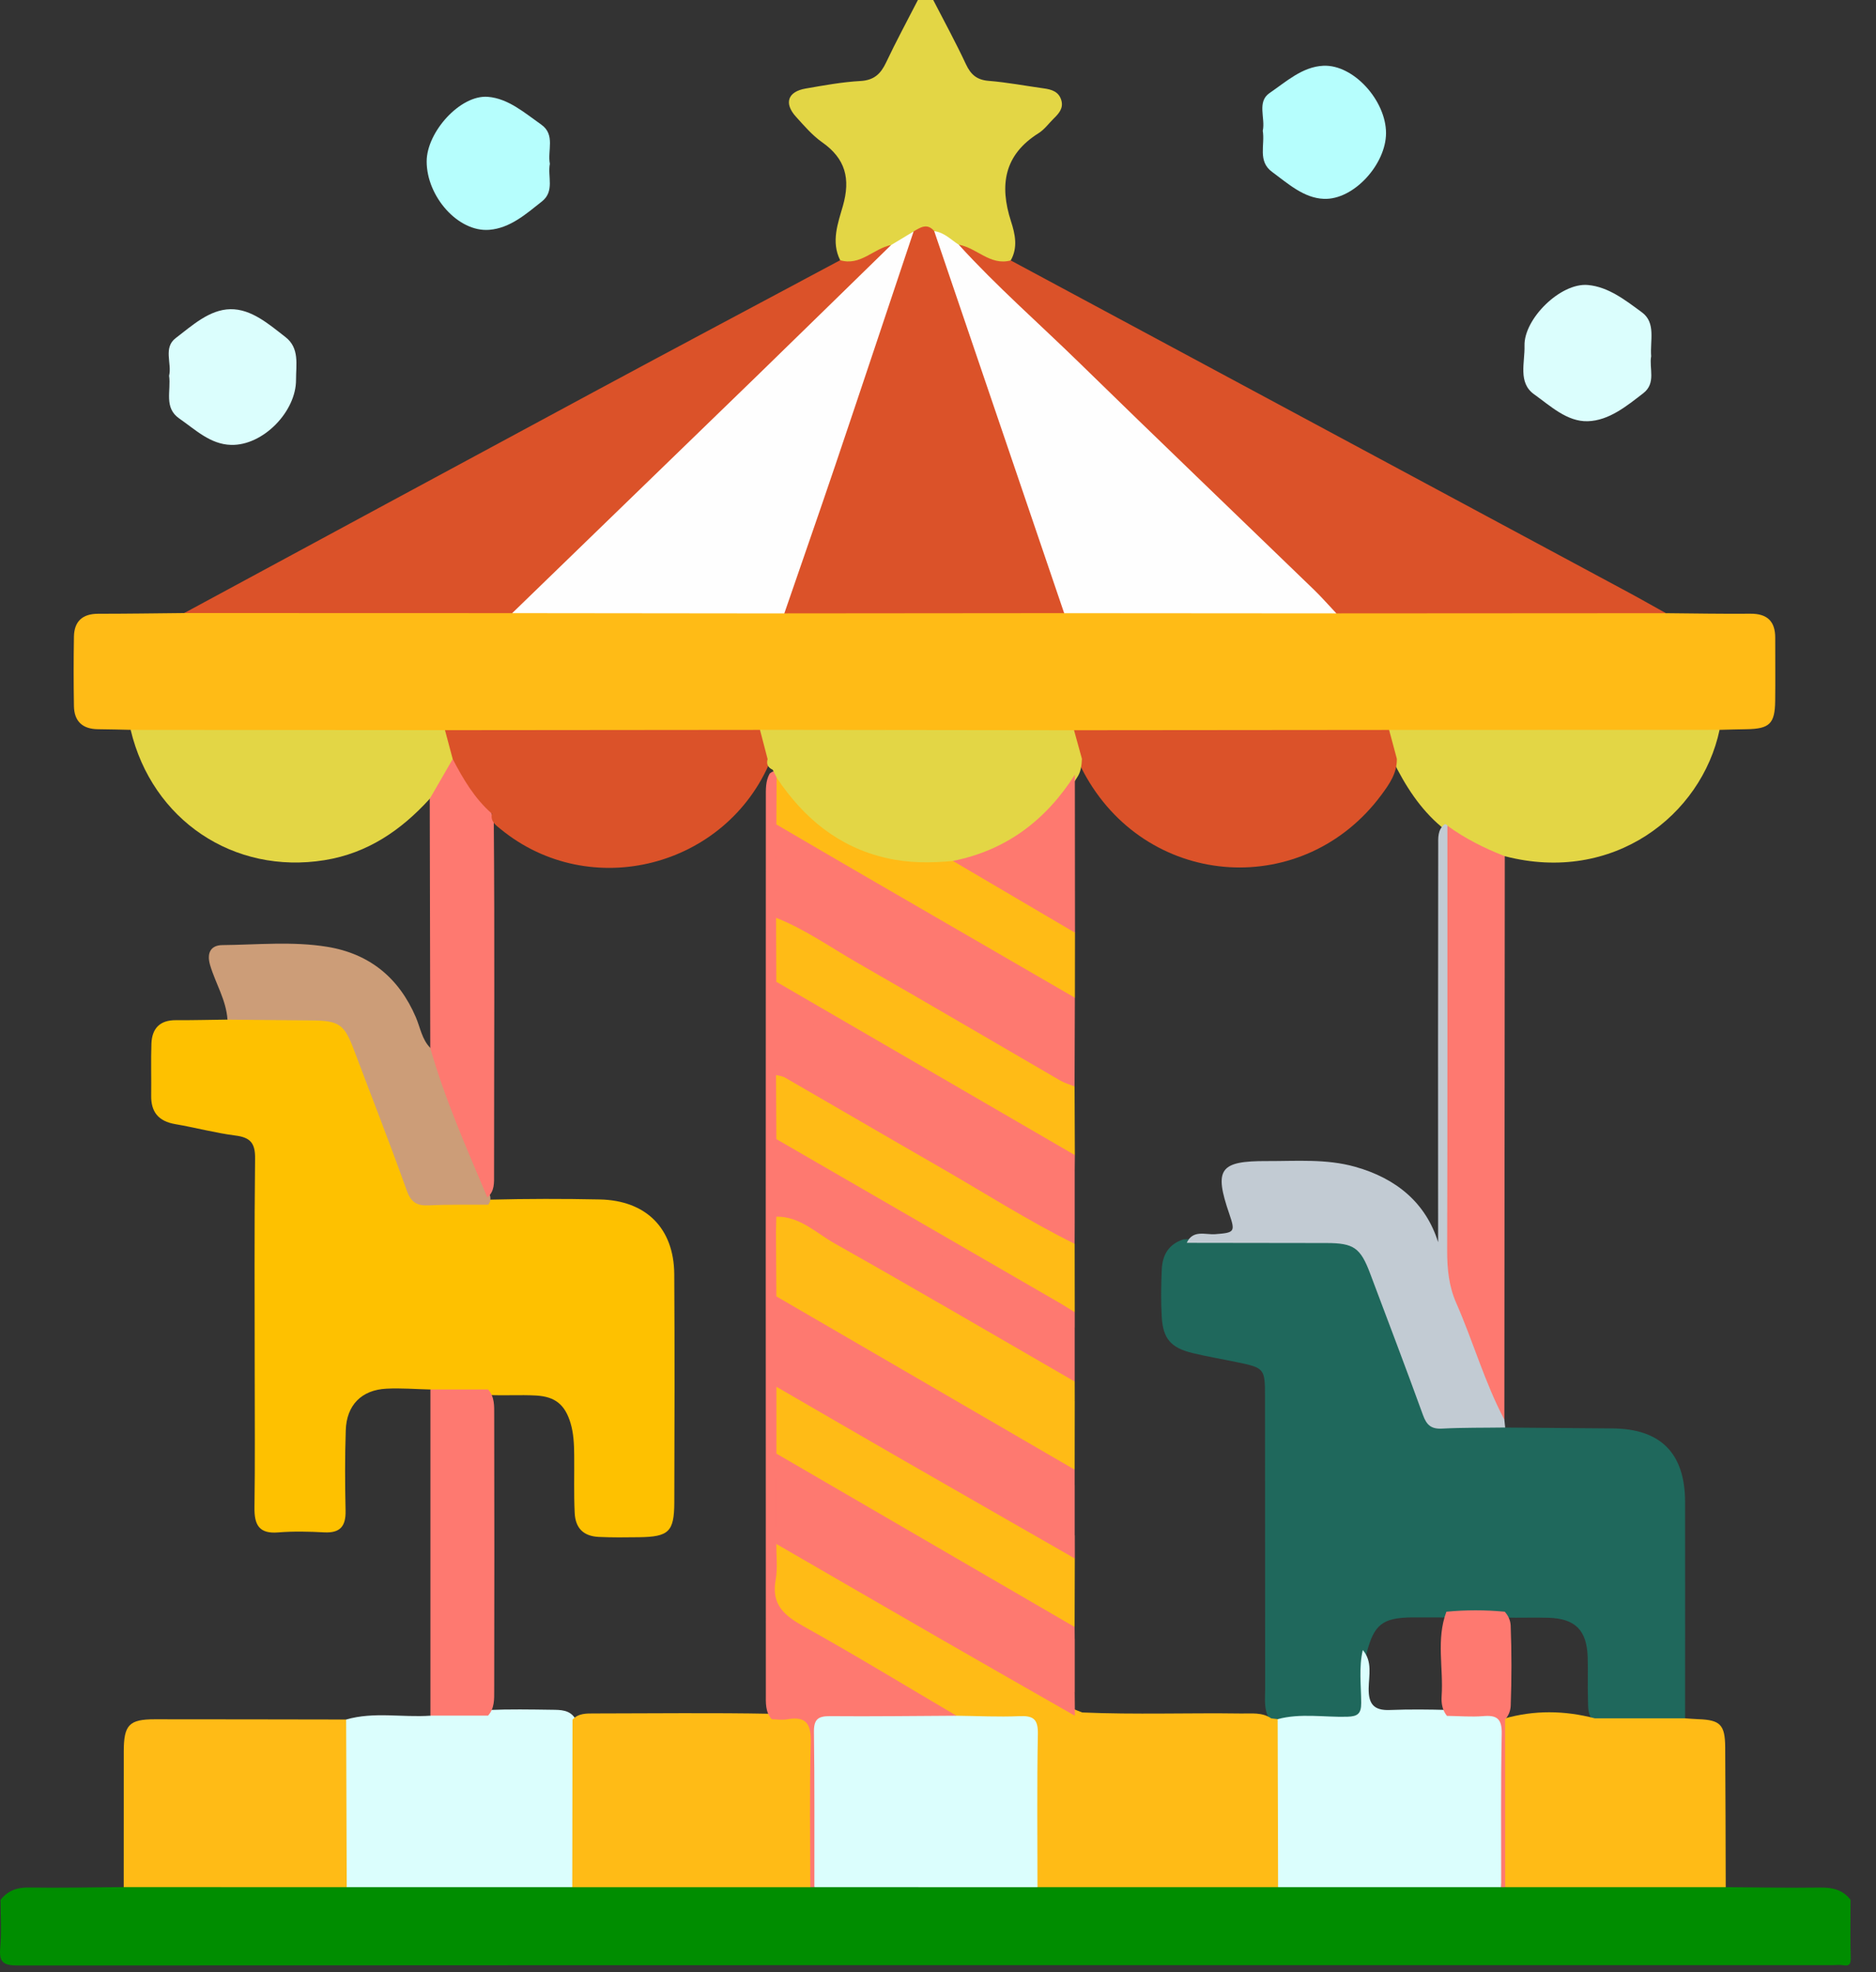 <svg width="39" height="41" viewBox="0 0 39 41" fill="none" xmlns="http://www.w3.org/2000/svg">
<rect x="0" y="0" width="39" height="41" fill="#333333" stroke="none"/>
<path d="M35.875 39.233C36.534 39.238 37.193 39.251 37.852 39.242C38.105 39.239 38.315 39.292 38.471 39.497C38.471 39.896 38.463 40.295 38.475 40.693C38.479 40.832 38.45 40.88 38.311 40.855C38.246 40.843 38.178 40.854 38.112 40.854C25.531 40.854 12.951 40.852 0.37 40.861C0.071 40.861 -0.023 40.796 0.005 40.494C0.035 40.164 0.012 39.83 0.012 39.497C0.16 39.309 0.347 39.237 0.593 39.241C1.252 39.252 1.912 39.236 2.572 39.232C2.696 39.137 2.843 39.132 2.988 39.132C4.389 39.133 5.789 39.116 7.19 39.139C8.758 39.123 10.326 39.121 11.893 39.139C13.53 39.125 15.166 39.12 16.803 39.14C16.855 39.14 16.907 39.141 16.959 39.14C18.491 39.123 20.023 39.122 21.556 39.139C23.228 39.122 24.901 39.121 26.573 39.139C28.103 39.125 29.633 39.121 31.163 39.14C31.215 39.14 31.267 39.141 31.318 39.14C32.697 39.119 34.076 39.133 35.455 39.133C35.603 39.133 35.746 39.154 35.875 39.233Z" fill="#008D00"/>
<path d="M19.401 0C19.63 0.445 19.87 0.884 20.081 1.336C20.183 1.553 20.308 1.661 20.554 1.681C20.936 1.712 21.315 1.784 21.695 1.837C21.861 1.859 22.012 1.904 22.064 2.085C22.112 2.25 22.012 2.361 21.905 2.465C21.802 2.567 21.712 2.693 21.592 2.768C20.873 3.219 20.774 3.848 21.018 4.603C21.103 4.864 21.165 5.146 21.012 5.414C20.856 5.578 20.68 5.51 20.51 5.448C20.328 5.382 20.163 5.276 19.982 5.208C19.776 5.119 19.605 4.965 19.406 4.864C19.274 4.791 19.147 4.818 19.021 4.882C18.834 4.968 18.675 5.1 18.494 5.195C18.295 5.292 18.107 5.412 17.895 5.476C17.745 5.521 17.589 5.559 17.466 5.409C17.273 5.026 17.421 4.636 17.522 4.284C17.685 3.713 17.577 3.298 17.089 2.956C16.886 2.813 16.718 2.615 16.549 2.429C16.293 2.148 16.375 1.905 16.748 1.841C17.127 1.775 17.507 1.705 17.889 1.684C18.171 1.668 18.309 1.536 18.421 1.299C18.628 0.861 18.86 0.433 19.082 0C19.188 0 19.295 0 19.401 0Z" fill="#E3D645"/>
<path d="M34.634 12.748C35.218 12.753 35.803 12.764 36.388 12.759C36.737 12.756 36.906 12.914 36.905 13.261C36.904 13.699 36.91 14.138 36.904 14.576C36.898 15.047 36.785 15.153 36.306 15.16C36.12 15.162 35.934 15.169 35.748 15.173C35.607 15.253 35.455 15.288 35.292 15.288C33.162 15.284 31.031 15.303 28.901 15.278C26.72 15.296 24.539 15.297 22.358 15.278C20.177 15.295 17.996 15.297 15.815 15.278C13.634 15.296 11.452 15.297 9.27 15.278C7.224 15.302 5.178 15.287 3.131 15.286C2.983 15.286 2.839 15.267 2.716 15.173C2.491 15.168 2.265 15.162 2.04 15.16C1.717 15.158 1.541 14.997 1.537 14.675C1.529 14.197 1.529 13.719 1.537 13.241C1.541 12.919 1.713 12.76 2.04 12.76C2.637 12.76 3.234 12.751 3.831 12.745C4.192 12.647 4.561 12.633 4.933 12.634C6.828 12.644 8.724 12.628 10.619 12.642C12.509 12.638 14.398 12.628 16.287 12.645C18.229 12.637 20.17 12.626 22.111 12.649C24 12.627 25.889 12.636 27.778 12.645C29.843 12.63 31.908 12.642 33.972 12.637C34.2 12.637 34.417 12.7 34.636 12.749L34.634 12.748Z" fill="#FFBB16"/>
<path d="M8.947 28.887C8.643 28.88 8.337 28.854 8.034 28.87C7.517 28.895 7.204 29.211 7.188 29.736C7.169 30.293 7.172 30.852 7.184 31.409C7.191 31.729 7.072 31.874 6.741 31.857C6.423 31.84 6.101 31.832 5.785 31.858C5.381 31.892 5.285 31.697 5.29 31.336C5.304 30.393 5.295 29.45 5.295 28.507C5.295 27.033 5.285 25.558 5.303 24.084C5.307 23.761 5.201 23.646 4.893 23.607C4.473 23.553 4.062 23.442 3.643 23.37C3.296 23.311 3.136 23.119 3.143 22.771C3.148 22.412 3.135 22.053 3.148 21.695C3.16 21.383 3.322 21.207 3.654 21.209C4.012 21.211 4.371 21.201 4.729 21.197C4.869 21.094 5.031 21.113 5.19 21.111C5.561 21.107 5.932 21.11 6.304 21.11C7.126 21.112 7.228 21.176 7.529 21.96C7.849 22.789 8.167 23.619 8.46 24.457C8.581 24.806 8.774 24.979 9.161 24.946C9.503 24.917 9.85 24.939 10.195 24.94C10.954 24.921 11.712 24.92 12.469 24.936C13.433 24.956 14.011 25.537 14.017 26.491C14.027 28.074 14.023 29.657 14.018 31.239C14.015 31.844 13.903 31.95 13.286 31.958C13.006 31.962 12.728 31.965 12.448 31.952C12.128 31.936 11.962 31.77 11.947 31.45C11.928 31.052 11.941 30.653 11.937 30.254C11.935 30.027 11.926 29.801 11.86 29.582C11.744 29.2 11.54 29.034 11.141 29.012C10.809 28.994 10.476 29.018 10.144 29C9.744 28.974 9.329 29.11 8.948 28.886L8.947 28.887Z" fill="#FEC100"/>
<path d="M10.648 12.747C8.375 12.747 6.103 12.746 3.83 12.745C6.667 11.213 9.503 9.678 12.341 8.15C14.046 7.232 15.757 6.323 17.466 5.41C17.888 5.534 18.162 5.166 18.524 5.094C18.57 5.343 18.365 5.446 18.221 5.56C17.94 5.784 17.685 6.033 17.436 6.29C16.235 7.524 14.975 8.7 13.728 9.886C12.807 10.761 11.961 11.716 10.976 12.525C10.873 12.61 10.769 12.688 10.648 12.746V12.747Z" fill="#DB5229"/>
<path d="M11.897 39.233C10.334 39.233 8.771 39.233 7.208 39.233C7.072 39.116 7.069 38.954 7.069 38.797C7.061 37.928 7.063 37.06 7.068 36.191C7.069 36.032 7.08 35.874 7.196 35.748C7.773 35.581 8.365 35.709 8.948 35.668C9.331 35.438 9.749 35.579 10.152 35.55C10.59 35.531 11.028 35.539 11.466 35.545C11.65 35.548 11.845 35.541 11.962 35.733C12.057 35.962 12.026 36.204 12.027 36.441C12.031 37.197 12.032 37.954 12.026 38.71C12.024 38.892 12.05 39.087 11.897 39.233L11.897 39.233Z" fill="#DBFEFD"/>
<path d="M7.196 35.747C7.2 36.909 7.204 38.07 7.208 39.233C5.662 39.233 4.117 39.233 2.572 39.232C2.572 38.29 2.572 37.347 2.573 36.405C2.574 35.86 2.686 35.743 3.215 35.743C4.541 35.743 5.869 35.746 7.196 35.748L7.196 35.747Z" fill="#FFBB16"/>
<path d="M2.716 15.174C4.894 15.175 7.073 15.178 9.251 15.179C9.45 15.334 9.453 15.56 9.471 15.781C9.349 16.093 9.253 16.422 8.934 16.606C8.34 17.26 7.642 17.738 6.749 17.882C4.859 18.188 3.162 17.049 2.716 15.173V15.174Z" fill="#E3D645"/>
<path d="M10.149 25.045C9.738 25.048 9.327 25.039 8.917 25.059C8.671 25.071 8.545 25 8.456 24.75C8.105 23.768 7.724 22.797 7.356 21.821C7.157 21.294 7.051 21.219 6.478 21.214C5.895 21.209 5.312 21.204 4.729 21.198C4.703 20.792 4.482 20.448 4.369 20.068C4.292 19.812 4.381 19.65 4.623 19.648C5.351 19.641 6.084 19.566 6.805 19.684C7.679 19.827 8.293 20.326 8.645 21.148C8.737 21.363 8.771 21.608 8.945 21.785C9.043 21.848 9.07 21.953 9.106 22.051C9.448 22.998 9.86 23.919 10.191 24.87C10.203 24.934 10.193 24.993 10.149 25.044V25.045Z" fill="#CC9D78"/>
<path d="M10.131 24.893C9.701 23.871 9.249 22.857 8.945 21.787C8.941 20.06 8.937 18.333 8.934 16.607C9.093 16.33 9.252 16.055 9.412 15.779C9.751 16.164 10.116 16.532 10.265 17.046C10.286 19.503 10.271 21.959 10.271 24.414C10.271 24.584 10.286 24.765 10.132 24.893L10.131 24.893Z" fill="#FE7970"/>
<path d="M10.145 35.667C9.746 35.667 9.347 35.667 8.948 35.667C8.948 33.407 8.948 31.146 8.948 28.886C9.347 28.886 9.747 28.886 10.146 28.886C10.284 29.039 10.274 29.229 10.274 29.413C10.278 31.322 10.278 33.23 10.274 35.139C10.274 35.324 10.283 35.514 10.146 35.667H10.145Z" fill="#FE7970"/>
<path d="M3.516 7.809C3.576 7.556 3.39 7.23 3.651 7.03C3.995 6.768 4.352 6.436 4.789 6.428C5.226 6.421 5.591 6.741 5.935 7.008C6.231 7.237 6.153 7.583 6.154 7.896C6.157 8.558 5.467 9.267 4.804 9.249C4.371 9.238 4.062 8.932 3.729 8.702C3.399 8.475 3.561 8.121 3.515 7.809H3.516Z" fill="#DBFEFD"/>
<path d="M11.431 3.405C11.38 3.669 11.535 3.976 11.266 4.188C10.936 4.449 10.604 4.744 10.17 4.778C9.525 4.829 8.87 4.086 8.87 3.356C8.87 2.746 9.568 1.967 10.143 2.013C10.569 2.048 10.909 2.349 11.253 2.591C11.549 2.799 11.378 3.131 11.431 3.405H11.431Z" fill="#B6FEFD"/>
<path d="M31.291 29.678C32.034 29.684 32.777 29.69 33.52 29.696C34.523 29.703 35.03 30.212 35.031 31.225C35.033 32.725 35.031 34.224 35.031 35.724C34.988 35.8 34.916 35.841 34.838 35.844C34.277 35.87 33.714 35.94 33.158 35.8C32.998 35.677 33.017 35.495 33.012 35.325C33.002 35.033 33.016 34.741 33.006 34.449C32.988 33.892 32.748 33.651 32.198 33.633C31.893 33.623 31.587 33.637 31.281 33.628C30.904 33.637 30.527 33.639 30.15 33.627C29.885 33.627 29.619 33.622 29.353 33.625C28.74 33.632 28.563 33.773 28.41 34.371C28.331 34.686 28.375 35.006 28.371 35.323C28.367 35.641 28.218 35.781 27.908 35.787C27.47 35.796 27.032 35.774 26.595 35.816C26.516 35.814 26.444 35.796 26.389 35.736C26.27 35.542 26.301 35.325 26.301 35.115C26.298 33.086 26.301 31.055 26.298 29.026C26.298 28.452 26.283 28.438 25.725 28.321C25.414 28.256 25.099 28.204 24.79 28.129C24.344 28.02 24.18 27.833 24.152 27.388C24.132 27.057 24.137 26.725 24.152 26.394C24.165 26.085 24.299 25.861 24.606 25.765C25.64 25.723 26.676 25.737 27.711 25.742C28.161 25.744 28.41 26.01 28.566 26.399C28.902 27.237 29.206 28.087 29.524 28.933C29.762 29.564 29.757 29.559 30.438 29.571C30.724 29.576 31.026 29.493 31.291 29.678H31.291Z" fill="#1F685C"/>
<path d="M34.634 12.748C32.349 12.75 30.065 12.751 27.781 12.752C27.657 12.701 27.545 12.633 27.452 12.535C26.743 11.779 25.948 11.114 25.221 10.378C24.007 9.153 22.728 7.996 21.512 6.772C21.074 6.331 20.599 5.924 20.162 5.479C20.056 5.371 19.901 5.281 19.932 5.088C20.306 5.15 20.584 5.53 21.012 5.414C25.276 7.705 29.538 9.995 33.801 12.287C34.081 12.437 34.356 12.594 34.634 12.748V12.748Z" fill="#DB5229"/>
<path d="M33.151 35.723C33.777 35.723 34.403 35.723 35.03 35.723C35.123 35.729 35.215 35.738 35.308 35.741C35.76 35.757 35.861 35.855 35.865 36.322C35.872 37.292 35.873 38.262 35.876 39.233C34.349 39.233 32.821 39.233 31.294 39.233C31.182 39.134 31.182 38.999 31.181 38.868C31.177 37.934 31.176 37 31.181 36.066C31.182 35.947 31.191 35.828 31.27 35.729C31.897 35.55 32.523 35.559 33.151 35.722L33.151 35.723Z" fill="#FFBB16"/>
<path d="M28.878 15.175C31.169 15.175 33.458 15.174 35.748 15.173C35.373 16.949 33.539 18.386 31.284 17.8C30.785 17.824 30.453 17.472 30.061 17.254C30.028 17.235 29.997 17.214 29.966 17.19C29.517 16.813 29.212 16.33 28.956 15.811C28.9 15.603 28.766 15.404 28.878 15.176V15.175Z" fill="#E3D645"/>
<path d="M30.09 17.166C30.458 17.434 30.861 17.635 31.283 17.8C31.28 21.704 31.277 25.609 31.274 29.513C31.092 29.502 31.047 29.35 30.983 29.224C30.916 29.093 30.891 28.944 30.823 28.816C30.061 27.375 29.915 25.836 29.965 24.228C30.032 22.066 29.981 19.9 29.984 17.736C29.984 17.542 29.938 17.334 30.09 17.166V17.166Z" fill="#FE7970"/>
<path d="M30.09 17.166C30.09 20.114 30.093 23.062 30.085 26.01C30.085 26.387 30.121 26.744 30.275 27.092C30.627 27.892 30.864 28.738 31.274 29.513C31.28 29.568 31.286 29.622 31.291 29.677C30.854 29.684 30.416 29.677 29.979 29.7C29.753 29.712 29.657 29.626 29.582 29.418C29.226 28.435 28.853 27.458 28.485 26.479C28.283 25.941 28.145 25.843 27.577 25.842C26.608 25.84 25.64 25.839 24.671 25.838C24.799 25.559 25.057 25.673 25.262 25.658C25.663 25.628 25.684 25.612 25.558 25.243C25.234 24.302 25.351 24.134 26.345 24.138C26.955 24.14 27.568 24.088 28.169 24.256C29.036 24.499 29.643 25.012 29.897 25.825C29.895 23.122 29.894 20.348 29.899 17.575C29.899 17.419 29.883 17.25 30.032 17.136C30.057 17.133 30.077 17.143 30.091 17.165L30.09 17.166Z" fill="#C2CBD3"/>
<path d="M34.326 7.406C34.279 7.655 34.435 7.964 34.162 8.175C33.815 8.443 33.449 8.743 33.01 8.757C32.578 8.771 32.23 8.438 31.892 8.197C31.553 7.956 31.703 7.534 31.693 7.187C31.678 6.63 32.442 5.874 33.01 5.925C33.439 5.963 33.794 6.244 34.132 6.492C34.43 6.709 34.3 7.08 34.326 7.406Z" fill="#DBFEFD"/>
<path d="M26.252 2.717C26.309 2.458 26.126 2.117 26.392 1.935C26.736 1.7 27.073 1.388 27.51 1.367C28.14 1.338 28.814 2.093 28.814 2.767C28.814 3.412 28.144 4.16 27.52 4.134C27.103 4.117 26.776 3.817 26.447 3.575C26.139 3.351 26.302 3.012 26.251 2.716L26.252 2.717Z" fill="#B6FEFD"/>
<path d="M26.427 35.724C26.472 35.729 26.516 35.735 26.561 35.74C26.711 35.85 26.706 36.017 26.707 36.173C26.716 37.046 26.714 37.92 26.708 38.794C26.707 38.952 26.706 39.115 26.57 39.233C24.903 39.233 23.235 39.233 21.568 39.233C21.401 39.076 21.436 38.868 21.434 38.674C21.429 37.88 21.436 37.087 21.43 36.294C21.427 35.834 21.388 35.802 20.931 35.791C20.614 35.784 20.296 35.814 19.981 35.763C19.465 35.578 19.022 35.256 18.549 34.992C17.844 34.597 17.16 34.164 16.448 33.779C16.124 33.604 15.986 33.369 16.024 33.009C16.056 32.708 15.97 32.399 16.088 32.104C16.281 31.98 16.414 32.142 16.549 32.22C17.931 33.013 19.302 33.824 20.683 34.615C21.28 34.957 21.846 35.359 22.498 35.601C23.602 35.649 24.705 35.607 25.808 35.623C26.018 35.626 26.237 35.593 26.427 35.724Z" fill="#FFBB16"/>
<path d="M11.897 39.233C11.899 38.072 11.9 36.911 11.902 35.75C12.024 35.617 12.19 35.622 12.346 35.622C13.579 35.621 14.813 35.605 16.047 35.629C16.931 35.59 16.96 35.618 16.96 36.515C16.96 37.259 16.962 38.002 16.958 38.746C16.958 38.915 16.989 39.096 16.845 39.234H11.897V39.233Z" fill="#FFBB16"/>
<path d="M26.57 39.234L26.561 35.74C27.038 35.612 27.525 35.703 28.007 35.69C28.226 35.684 28.299 35.626 28.298 35.401C28.296 35.035 28.246 34.666 28.331 34.303C28.537 34.543 28.456 34.834 28.453 35.103C28.449 35.423 28.559 35.562 28.89 35.55C29.3 35.534 29.711 35.538 30.122 35.55C30.401 35.531 30.681 35.526 30.959 35.557C31.106 35.574 31.252 35.611 31.248 35.813C31.224 36.953 31.3 38.094 31.209 39.233H26.57V39.234Z" fill="#DBFEFD"/>
<path d="M19.88 35.669C20.318 35.674 20.756 35.697 21.192 35.678C21.483 35.665 21.582 35.741 21.576 36.049C21.556 37.11 21.568 38.172 21.568 39.234C20.021 39.234 18.476 39.234 16.93 39.233C16.843 38.828 16.899 38.419 16.892 38.011C16.882 37.31 16.896 36.61 16.885 35.909C16.882 35.698 16.951 35.559 17.162 35.561C18.069 35.568 18.983 35.415 19.88 35.669Z" fill="#DBFEFD"/>
<path d="M19.88 35.669C19.006 35.673 18.132 35.686 17.258 35.678C17 35.675 16.917 35.748 16.921 36.013C16.936 37.086 16.929 38.159 16.93 39.233C16.902 39.233 16.874 39.233 16.845 39.233C16.845 38.238 16.828 37.244 16.855 36.25C16.866 35.863 16.783 35.668 16.361 35.744C16.258 35.762 16.149 35.744 16.043 35.742C15.906 35.587 15.921 35.396 15.921 35.211C15.918 29.004 15.918 22.796 15.921 16.588C15.921 16.416 15.912 16.241 16.001 16.082C16.139 15.968 16.168 16.091 16.215 16.18C16.264 16.508 16.255 16.837 16.247 17.168C16.255 17.798 16.264 18.427 16.246 19.057C16.256 19.504 16.254 19.951 16.251 20.398C16.233 20.569 16.262 20.74 16.243 20.911C16.25 21.274 16.256 21.637 16.243 22C16.247 22.121 16.251 22.242 16.243 22.363C16.257 22.8 16.25 23.239 16.25 23.676C16.235 23.846 16.258 24.015 16.244 24.184C16.253 24.546 16.254 24.909 16.244 25.27C16.248 25.392 16.252 25.512 16.244 25.634C16.255 26.071 16.258 26.509 16.245 26.946C16.245 27.115 16.256 27.284 16.245 27.454C16.253 27.815 16.255 28.177 16.245 28.538C16.243 28.635 16.259 28.733 16.246 28.829C16.249 29.292 16.262 29.754 16.246 30.216C16.246 30.387 16.257 30.556 16.246 30.726C16.254 31.067 16.258 31.407 16.243 31.748C16.238 31.872 16.24 32 16.14 32.096C16.137 32.347 16.169 32.604 16.125 32.848C16.032 33.361 16.307 33.589 16.712 33.814C17.781 34.409 18.826 35.047 19.881 35.667L19.88 35.669Z" fill="#FE7970"/>
<path d="M31.208 39.233C31.209 38.171 31.198 37.109 31.219 36.047C31.225 35.737 31.125 35.653 30.836 35.677C30.586 35.698 30.332 35.675 30.08 35.672C29.983 35.551 29.96 35.407 29.97 35.261C30.01 34.677 29.853 34.081 30.069 33.507C30.473 33.468 30.878 33.468 31.282 33.507C31.355 33.589 31.4 33.684 31.405 33.793C31.427 34.348 31.426 34.904 31.406 35.459C31.402 35.566 31.363 35.665 31.289 35.748C31.29 36.91 31.291 38.071 31.291 39.234H31.207L31.208 39.233Z" fill="#FE7970"/>
<path d="M22.123 12.747L16.305 12.752C16.233 12.601 16.319 12.468 16.363 12.334C17.131 9.966 17.976 7.625 18.745 5.257C18.799 5.09 18.876 4.94 18.993 4.811C19.135 4.727 19.276 4.632 19.421 4.804C19.669 5 19.717 5.305 19.807 5.574C20.558 7.828 21.351 10.069 22.091 12.328C22.134 12.462 22.212 12.6 22.123 12.747V12.747Z" fill="#DB5229"/>
<path d="M18.993 4.812C18.45 6.432 17.912 8.053 17.365 9.671C17.017 10.7 16.658 11.726 16.305 12.753C14.42 12.751 12.534 12.749 10.648 12.747C12.344 11.103 14.04 9.461 15.734 7.817C16.666 6.911 17.594 6.002 18.524 5.095C18.68 5.001 18.837 4.907 18.993 4.812Z" fill="#FEFEFE"/>
<path d="M22.123 12.748C21.223 10.1 20.322 7.452 19.421 4.805C19.63 4.832 19.769 4.983 19.933 5.089C20.718 5.952 21.597 6.721 22.431 7.535C24.052 9.119 25.689 10.686 27.319 12.263C27.48 12.419 27.627 12.589 27.782 12.752C25.896 12.751 24.01 12.749 22.124 12.748H22.123Z" fill="#FEFEFE"/>
<path d="M10.226 16.915C9.865 16.6 9.629 16.196 9.411 15.779C9.357 15.58 9.304 15.38 9.251 15.18C11.434 15.178 13.616 15.177 15.799 15.174C15.981 15.346 16.035 15.563 16.023 15.803C15.102 18.036 12.268 18.76 10.408 17.237C10.306 17.154 10.19 17.077 10.227 16.915H10.226Z" fill="#DB5229"/>
<path d="M28.878 15.175C28.932 15.375 28.985 15.574 29.039 15.775C29.045 16.073 28.882 16.303 28.717 16.526C27.117 18.685 23.927 18.494 22.586 16.16C22.526 16.056 22.473 15.95 22.422 15.842C22.352 15.628 22.199 15.423 22.329 15.181L28.879 15.175H28.878Z" fill="#DB5229"/>
<path d="M22.328 15.181C22.383 15.379 22.438 15.577 22.492 15.775C22.486 15.912 22.471 16.048 22.39 16.166C21.791 17.157 20.951 17.802 19.784 17.977C18.413 18.156 17.277 17.726 16.387 16.661C16.264 16.514 16.195 16.345 16.145 16.165L16.064 16.003C15.967 15.959 15.927 15.887 15.958 15.782C15.906 15.579 15.852 15.376 15.799 15.173C17.976 15.176 20.152 15.178 22.329 15.181H22.328Z" fill="#E3D645"/>
<path d="M22.342 35.189C22.344 35.349 22.345 35.51 22.346 35.67C21.408 35.134 20.468 34.599 19.531 34.059C18.399 33.407 17.269 32.752 16.139 32.098C16.139 31.984 16.139 31.871 16.139 31.758C16.286 31.649 16.426 31.73 16.546 31.799C18.478 32.929 20.436 34.014 22.342 35.188V35.189Z" fill="#FE7970"/>
<path d="M22.345 20.741C22.343 21.356 22.341 21.972 22.339 22.586C22.166 22.689 22.031 22.57 21.901 22.495C20.099 21.437 18.285 20.398 16.482 19.341C16.357 19.267 16.232 19.191 16.135 19.079C16.136 18.433 16.139 17.786 16.14 17.139C16.285 17.102 16.4 17.179 16.512 17.245C18.331 18.319 20.169 19.361 21.988 20.436C22.123 20.516 22.275 20.581 22.345 20.741V20.741Z" fill="#FE7970"/>
<path d="M22.341 25.858L22.343 27.283C21.875 27.232 21.531 26.919 21.151 26.698C19.584 25.788 18.012 24.888 16.45 23.97C16.324 23.896 16.189 23.837 16.14 23.682L16.133 22.349C16.288 22.226 16.409 22.344 16.528 22.412C18.356 23.465 20.176 24.532 22.004 25.584C22.131 25.657 22.256 25.734 22.341 25.858V25.858Z" fill="#FFBB16"/>
<path d="M16.135 19.081C16.739 19.32 17.267 19.696 17.826 20.017C19.238 20.826 20.64 21.651 22.047 22.467C22.138 22.519 22.241 22.547 22.339 22.587C22.34 23.062 22.343 23.538 22.345 24.013C22.198 24.075 22.091 23.978 21.98 23.914C20.152 22.868 18.342 21.791 16.514 20.747C16.367 20.663 16.199 20.594 16.139 20.41C16.137 19.967 16.136 19.524 16.134 19.081H16.135Z" fill="#FFBB16"/>
<path d="M22.344 32.4C22.343 32.874 22.341 33.349 22.34 33.825C21.91 33.784 21.601 33.486 21.253 33.286C19.662 32.375 18.084 31.442 16.493 30.531C16.353 30.451 16.218 30.37 16.141 30.22V28.829C16.306 28.753 16.418 28.878 16.537 28.945C18.38 30.002 20.202 31.091 22.049 32.138C22.167 32.205 22.263 32.293 22.344 32.4Z" fill="#FFBB16"/>
<path d="M22.343 29.128C22.343 29.603 22.342 30.078 22.341 30.553C22.193 30.6 22.087 30.5 21.976 30.436C20.142 29.388 18.322 28.317 16.492 27.261C16.353 27.18 16.218 27.098 16.14 26.949C16.137 26.505 16.135 26.06 16.132 25.617C16.32 25.488 16.463 25.63 16.602 25.712C18.364 26.748 20.137 27.763 21.902 28.793C22.062 28.886 22.23 28.973 22.343 29.127V29.128Z" fill="#FFBB16"/>
<path d="M22.342 27.608C22.342 27.98 22.342 28.352 22.342 28.723C22.121 28.781 21.96 28.64 21.794 28.543C20.1 27.552 18.396 26.575 16.703 25.581C16.519 25.474 16.303 25.436 16.139 25.295C16.139 24.922 16.139 24.55 16.139 24.177C16.326 24.035 16.465 24.183 16.607 24.263C18.206 25.178 19.798 26.108 21.389 27.038C21.708 27.224 22.052 27.373 22.342 27.608Z" fill="#FE7970"/>
<path d="M22.342 35.189C21.818 35.089 21.425 34.729 20.981 34.477C19.483 33.63 18.004 32.746 16.515 31.881C16.403 31.817 16.265 31.798 16.14 31.758C16.14 31.412 16.14 31.066 16.14 30.72C16.321 30.581 16.467 30.708 16.611 30.791C18.233 31.724 19.852 32.663 21.466 33.61C21.752 33.778 22.062 33.897 22.343 34.072C22.343 34.444 22.343 34.817 22.343 35.189H22.342Z" fill="#FE7970"/>
<path d="M22.342 30.88V31.916C22.158 32.032 22.011 31.916 21.867 31.832C20.183 30.852 18.496 29.878 16.817 28.89C16.598 28.762 16.348 28.709 16.139 28.565C16.139 28.192 16.139 27.82 16.139 27.448C16.27 27.335 16.389 27.408 16.503 27.475C18.427 28.596 20.355 29.712 22.284 30.826C22.306 30.839 22.324 30.861 22.343 30.88H22.342Z" fill="#FE7970"/>
<path d="M22.342 24.337C22.342 24.708 22.342 25.08 22.342 25.451C21.901 25.446 21.585 25.147 21.244 24.944C19.729 24.041 18.189 23.18 16.674 22.278C16.501 22.176 16.289 22.165 16.139 22.023C16.139 21.651 16.139 21.278 16.139 20.906C16.313 20.789 16.443 20.923 16.573 20.995C17.843 21.706 19.09 22.46 20.35 23.188C21.015 23.571 21.682 23.947 22.342 24.338V24.337Z" fill="#FE7970"/>
<path d="M22.345 20.742C20.927 19.92 19.509 19.1 18.092 18.278C17.441 17.901 16.791 17.52 16.14 17.14C16.142 16.815 16.143 16.49 16.145 16.166C16.702 17.001 17.424 17.608 18.427 17.838C18.886 17.944 19.347 17.943 19.811 17.899C20.023 17.931 20.215 18.009 20.399 18.125C20.926 18.459 21.477 18.75 22.015 19.065C22.155 19.147 22.283 19.235 22.348 19.391L22.346 20.742H22.345Z" fill="#FFBB16"/>
<path d="M22.342 24.337C21.769 24.265 21.355 23.865 20.88 23.603C19.79 23.002 18.74 22.33 17.652 21.727C17.152 21.449 16.688 21.096 16.139 20.907C16.139 20.741 16.139 20.576 16.139 20.411C18.207 21.612 20.276 22.812 22.345 24.014C22.344 24.121 22.343 24.23 22.342 24.338V24.337Z" fill="#FE7970"/>
<path d="M22.342 30.88C21.829 30.801 21.451 30.445 21.02 30.208C19.93 29.609 18.866 28.961 17.79 28.334C17.361 28.083 16.926 27.842 16.498 27.59C16.384 27.523 16.286 27.428 16.139 27.45C16.139 27.283 16.14 27.117 16.14 26.951C18.207 28.152 20.274 29.353 22.341 30.554C22.341 30.663 22.341 30.772 22.341 30.881L22.342 30.88Z" fill="#FE7970"/>
<path d="M16.139 22.023C16.575 21.978 16.88 22.284 17.216 22.465C18.079 22.931 18.909 23.457 19.756 23.953C20.616 24.456 21.48 24.953 22.342 25.451C22.342 25.587 22.341 25.722 22.34 25.858C21.367 25.377 20.454 24.791 19.515 24.252C18.447 23.639 17.385 23.017 16.319 22.402C16.265 22.371 16.195 22.366 16.132 22.349C16.135 22.24 16.137 22.131 16.139 22.024L16.139 22.023Z" fill="#FE7970"/>
<path d="M16.139 28.567C16.578 28.505 16.875 28.817 17.206 29.003C18.287 29.611 19.329 30.29 20.421 30.878C21.062 31.222 21.628 31.711 22.344 31.918C22.344 32.079 22.344 32.239 22.345 32.401C21.145 31.712 19.942 31.026 18.743 30.336C17.874 29.837 17.008 29.332 16.141 28.83C16.141 28.742 16.141 28.654 16.141 28.567H16.139Z" fill="#FE7970"/>
<path d="M22.342 27.608C21.976 27.592 21.716 27.336 21.426 27.17C19.732 26.202 18.052 25.209 16.366 24.228C16.302 24.191 16.215 24.193 16.139 24.177C16.139 24.012 16.139 23.847 16.139 23.681C18.117 24.825 20.096 25.969 22.075 27.114C22.166 27.167 22.253 27.226 22.343 27.282V27.607L22.342 27.608Z" fill="#FE7970"/>
<path d="M22.342 34.071C22.014 34.091 21.769 33.897 21.508 33.745C19.819 32.764 18.13 31.78 16.442 30.797C16.348 30.743 16.249 30.712 16.139 30.72C16.139 30.553 16.141 30.387 16.141 30.22C18.208 31.422 20.274 32.623 22.34 33.824C22.34 33.906 22.341 33.989 22.342 34.071Z" fill="#FE7970"/>
<path d="M16.14 25.294C16.63 25.287 16.966 25.633 17.349 25.849C19.022 26.792 20.679 27.762 22.342 28.722C22.342 28.857 22.342 28.992 22.343 29.127C21.595 28.705 20.843 28.29 20.1 27.86C18.885 27.159 17.675 26.448 16.461 25.743C16.36 25.684 16.26 25.61 16.132 25.617C16.134 25.51 16.136 25.402 16.139 25.294H16.14Z" fill="#FFBB16"/>
<path d="M22.348 19.391C21.502 18.893 20.656 18.396 19.81 17.898C20.921 17.677 21.745 17.049 22.345 16.106C22.346 17.201 22.347 18.296 22.348 19.391Z" fill="#FE796F"/>
</svg>
